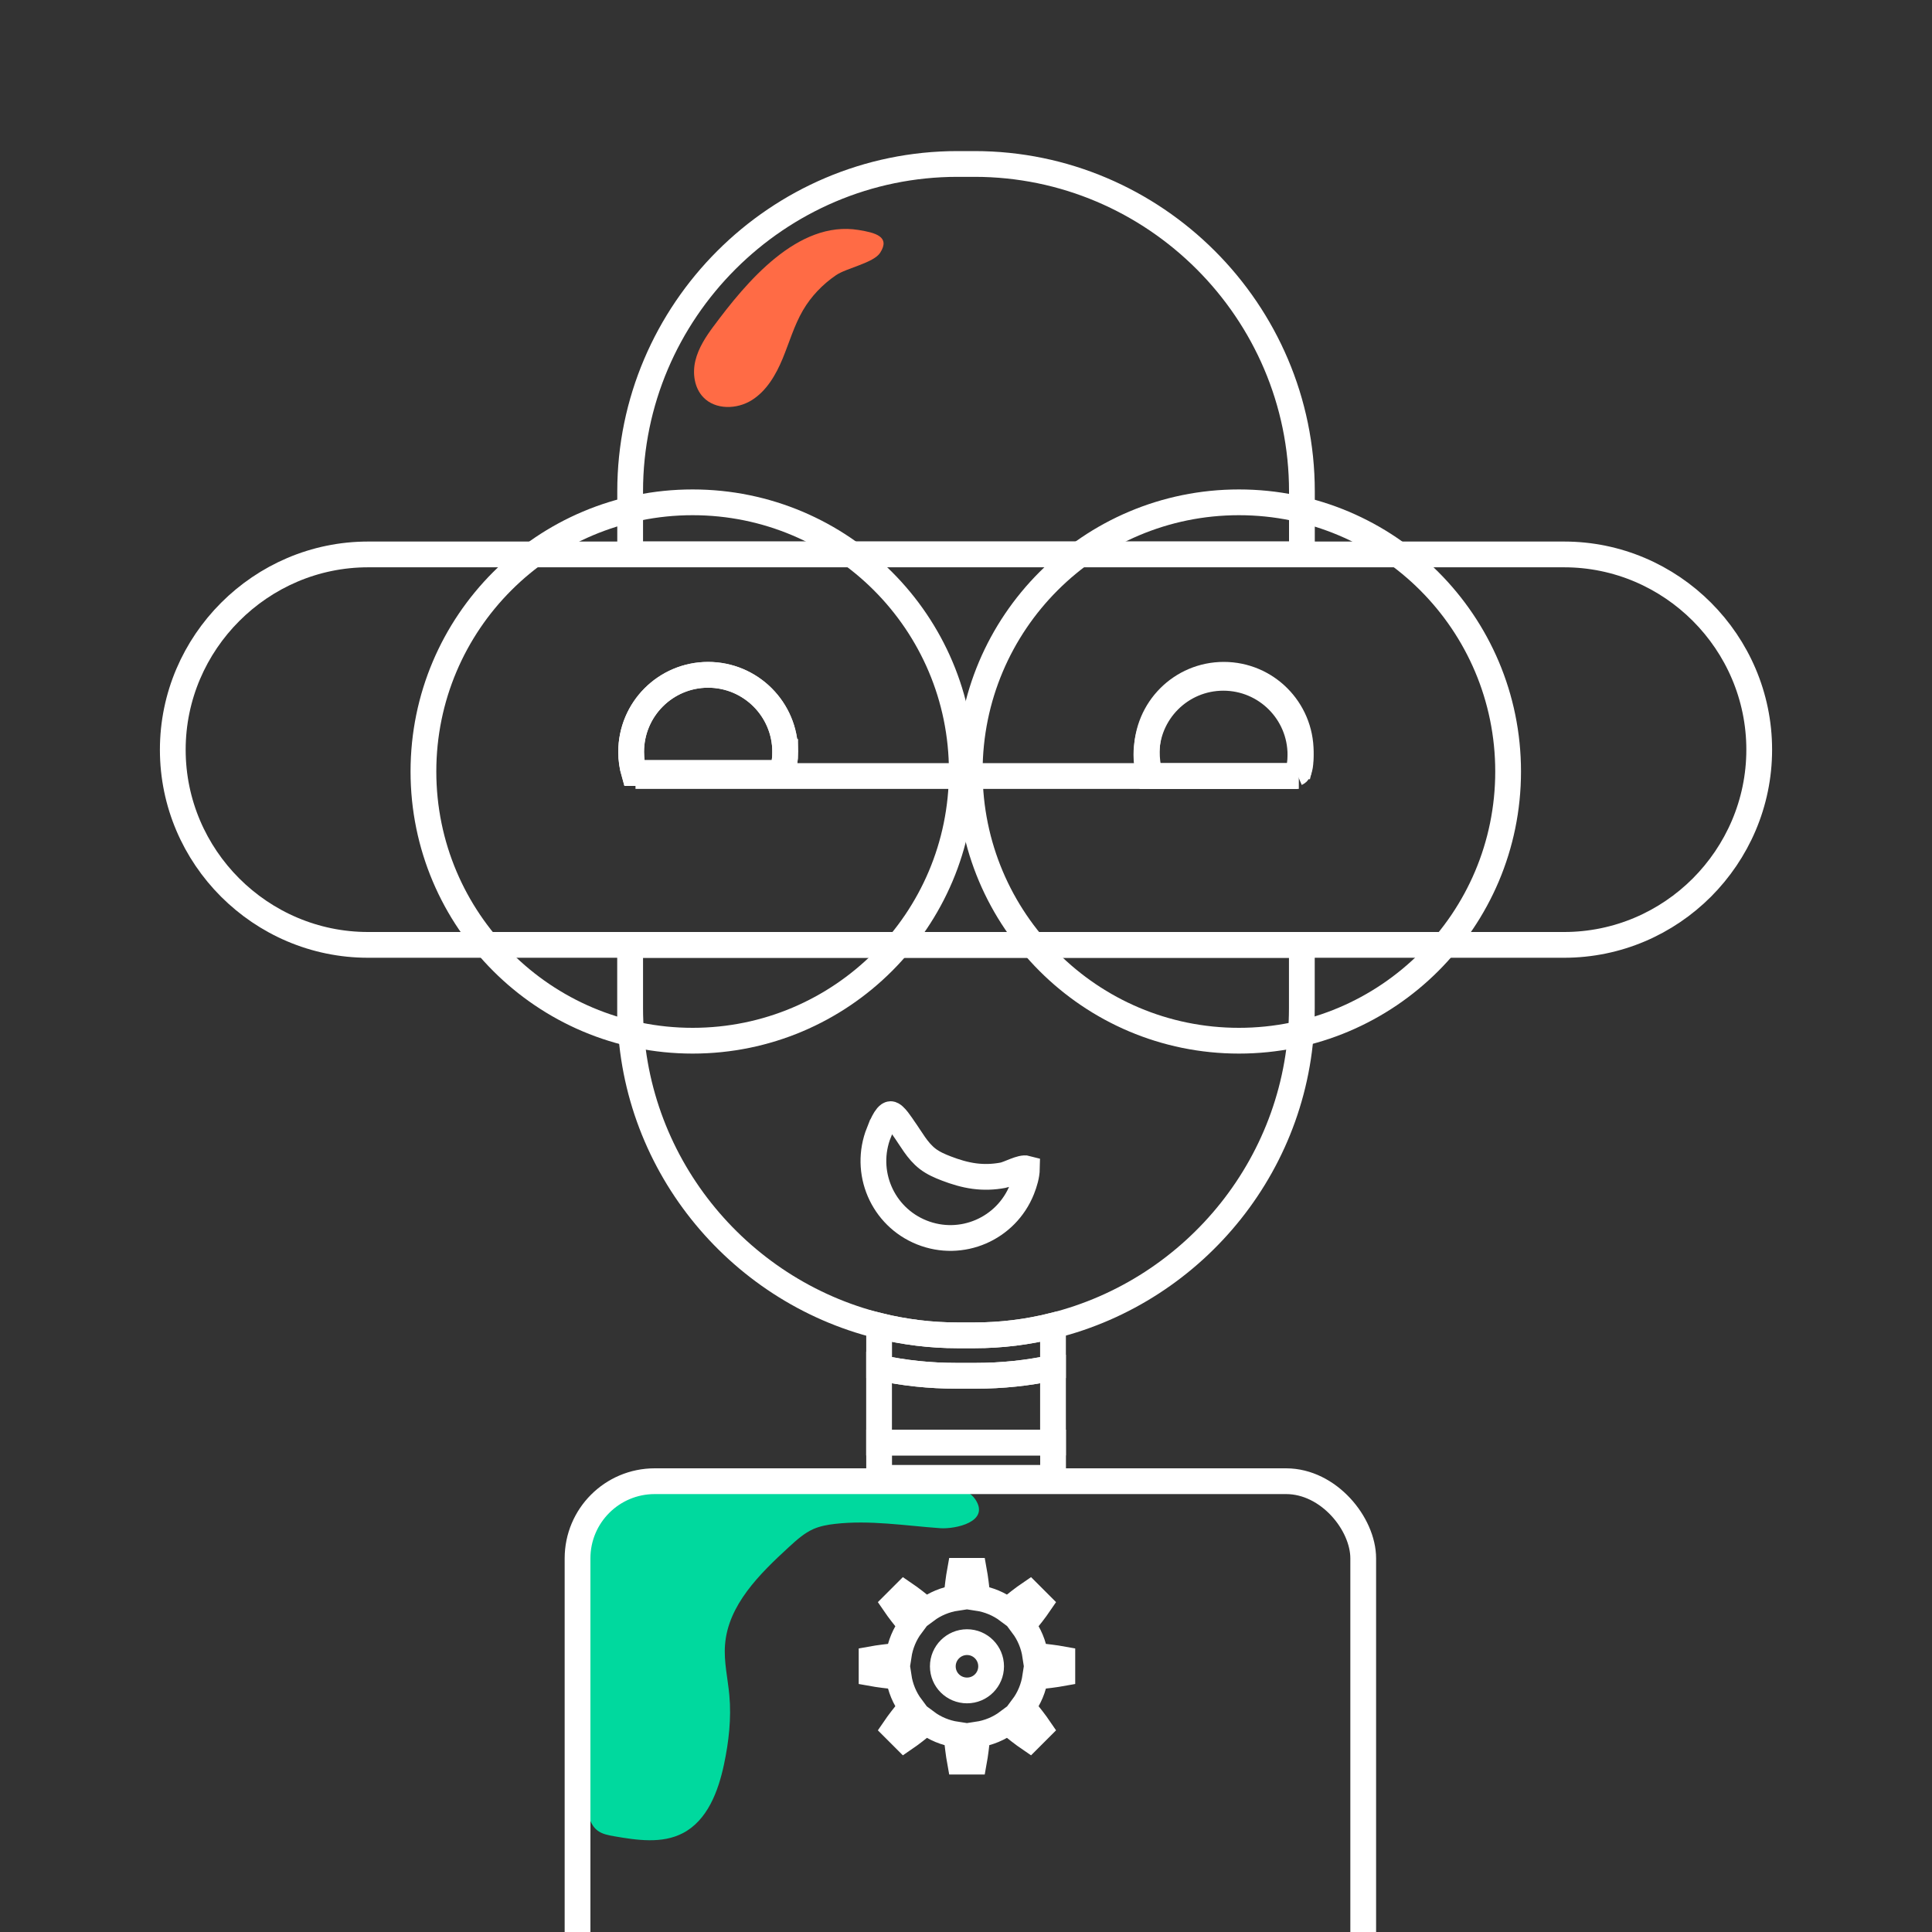 <?xml version="1.0" encoding="UTF-8"?>
<svg id="Layer_1" data-name="Layer 1" xmlns="http://www.w3.org/2000/svg" viewBox="0 0 300 300">
  <rect x="0" y="0" width="300" height="300" fill="#333333" stroke="none"/>
  <defs>
    <style>
      .cls-1 {
        fill: #00d99e;
      }

      .cls-2 {
        fill: #ff6b45;
      }

      .cls-3 {
        fill: none;
        stroke: #fff;
        stroke-miterlimit: 10;
        stroke-width: 4px;
      }
    </style>
  </defs>
  <path class="cls-1" d="m120.83,231.07c-2.6.04-5.21.07-7.81.11-2.25.03-4.51.06-6.76.09-2.26.03-4.52.06-6.77.09-1.36.02-2.77.05-4,.63-1.23.58-2.15,1.66-2.83,2.84-1.66,2.84-2.08,6.21-2.39,9.48-1.16,12.08-1.38,24.34.81,36.28.25,1.36.61,2.84,1.72,3.67.72.54,1.65.71,2.54.87,3.58.62,7.47,1.2,10.69-.48,3.81-1.98,5.5-6.48,6.39-10.67.75-3.53,1.16-7.16.83-10.76-.24-2.6-.87-5.19-.67-7.8.47-6.21,5.38-11.03,9.97-15.24,1.15-1.05,2.33-2.12,3.75-2.75,1.05-.46,2.2-.67,3.35-.8,5.43-.62,10.9.28,16.36.67,2.29.16,7.81-.97,5.42-4.5-1.34-1.99-5.05-2.49-7.21-2.36-7.79.45-15.58.51-23.38.62Z"/>
  <g>
    <rect class="cls-3" x="89.68" y="230" width="122" height="124" rx="11.98" ry="11.98"/>
    <path class="cls-3" d="m242.87,86.09c16.67,0,30.3,13.65,30.3,30.32,0,8.34-3.42,15.91-8.9,21.41-5.5,5.5-13.07,8.9-21.41,8.9H57.15c-16.67,0-30.32-13.63-30.32-30.3,0-8.34,3.42-15.91,8.92-21.41,5.5-5.5,13.07-8.92,21.41-8.92h185.72Zm-121.4,33.94c.28-1.04.46-2.14.46-3.28,0-6.62-5.36-11.97-11.97-11.97s-11.95,5.36-11.95,11.97c0,1.14.16,2.24.46,3.28h23.01Zm80,.47c.28-1.04.46-2.14.46-3.28,0-6.62-5.36-11.97-11.97-11.97s-11.95,5.36-11.95,11.97c0,1.14.16,2.24.46,3.28h23.01Z"/>
    <g>
      <path class="cls-3" d="m97.85,153.16v3.36c0,23.77,16.53,43.86,38.66,49.35,3.9.96,7.98,1.48,12.17,1.48h2.64c4.2,0,8.3-.52,12.19-1.5,22.13-5.5,38.64-25.57,38.64-49.33v-9.79h-104.31v6.44Z"/>
      <path class="cls-3" d="m151.32,25.46h-2.64c-27.95,0-50.83,22.87-50.83,50.83v9.79h104.31v-9.79c0-27.97-22.87-50.83-50.83-50.83Z"/>
    </g>
    <path class="cls-3" d="m136.49,175.83c.24-.61,1.07-2.82,1.81-2.83.61,0,1.71,1.78,2.03,2.23,1.16,1.62,2.1,3.47,3.71,4.71.87.67,1.88,1.11,2.9,1.5,1.4.54,2.85.98,4.34,1.18,1.48.2,2.99.15,4.46-.13.97-.19,2.85-1.29,3.72-1.05-.02,1.08-.37,2.24-.77,3.25-2.45,6.14-9.39,9.14-15.54,6.69s-9.12-9.4-6.67-15.55Z"/>
    <rect class="cls-3" x="136.51" y="224" width="27.01" height="5.48"/>
    <path class="cls-3" d="m163.51,212.37v11.63h-27.01v-11.63c3.88.84,7.88,1.26,11.99,1.26h3.02c4.1,0,8.12-.42,11.99-1.26Z"/>
    <path class="cls-3" d="m163.51,205.85v6.52c-3.88.84-7.9,1.26-11.99,1.26h-3.02c-4.12,0-8.12-.42-11.99-1.26v-6.5c3.9.96,7.98,1.48,12.17,1.48h2.64c4.2,0,8.3-.52,12.19-1.5Z"/>
    <path class="cls-3" d="m151.78,269.34c-.16,1.66-.34,3.1-.54,4.2h-2.18c-.2-1.1-.38-2.54-.54-4.2-1.74-.26-3.36-.94-4.72-1.96-1.28,1.08-2.42,1.96-3.36,2.6l-1.54-1.54c.64-.94,1.52-2.08,2.6-3.36-1.02-1.36-1.7-2.98-1.96-4.72-1.66-.16-3.1-.34-4.2-.54v-2.18c1.1-.2,2.54-.38,4.2-.54.26-1.74.94-3.36,1.96-4.72-1.08-1.28-1.96-2.42-2.6-3.36l1.54-1.54c.94.64,2.08,1.52,3.36,2.6,1.36-1.02,2.98-1.7,4.72-1.96.16-1.66.34-3.1.54-4.2h2.18c.2,1.1.38,2.54.54,4.2,1.74.26,3.36.94,4.72,1.96,1.28-1.08,2.42-1.96,3.36-2.6l1.54,1.54c-.64.94-1.52,2.08-2.6,3.36,1.02,1.36,1.7,2.98,1.96,4.72,1.66.16,3.1.34,4.2.54v2.18c-1.1.2-2.54.38-4.2.54-.26,1.74-.94,3.36-1.96,4.72,1.08,1.28,1.96,2.42,2.6,3.36l-1.54,1.54c-.94-.64-2.08-1.52-3.36-2.6-1.36,1.02-2.98,1.7-4.72,1.96Zm2.12-10.59c0-2.08-1.68-3.76-3.74-3.76s-3.76,1.68-3.76,3.76,1.68,3.74,3.76,3.74,3.74-1.68,3.74-3.74Z"/>
    <g>
      <circle class="cls-3" cx="107.55" cy="119.8" r="41.8"/>
      <circle class="cls-3" cx="192.38" cy="119.8" r="41.8"/>
      <line class="cls-3" x1="98.68" y1="120.5" x2="201.68" y2="120.5"/>
    </g>
    <path class="cls-3" d="m178.57,120.05c-.39-1.01-.49-2.21-.49-3.3,0-6.61,5.34-11.97,11.95-11.97s11.95,5.36,11.95,11.97c0,.66.05,3.01-.63,3.3"/>
    <path class="cls-3" d="m121.93,116.76c0,1.14-.18,2.24-.46,3.28h-23.01c-.3-1.04-.46-2.14-.46-3.28,0-6.62,5.36-11.97,11.95-11.97s11.97,5.36,11.97,11.97Z"/>
  </g>
  <path class="cls-2" d="m110.81,50.65c-1.21,1.63-2.35,3.37-2.83,5.34s-.17,4.24,1.23,5.7c1.88,1.97,5.22,1.89,7.52.45s3.75-3.93,4.79-6.44,1.79-5.16,3.16-7.51c1.27-2.18,3.06-4.04,5.14-5.46,1.64-1.12,5.83-1.9,6.85-3.48,1.62-2.51-.76-3.12-3.35-3.54-9.47-1.55-17.49,8.18-22.52,14.96Z"/>
</svg>